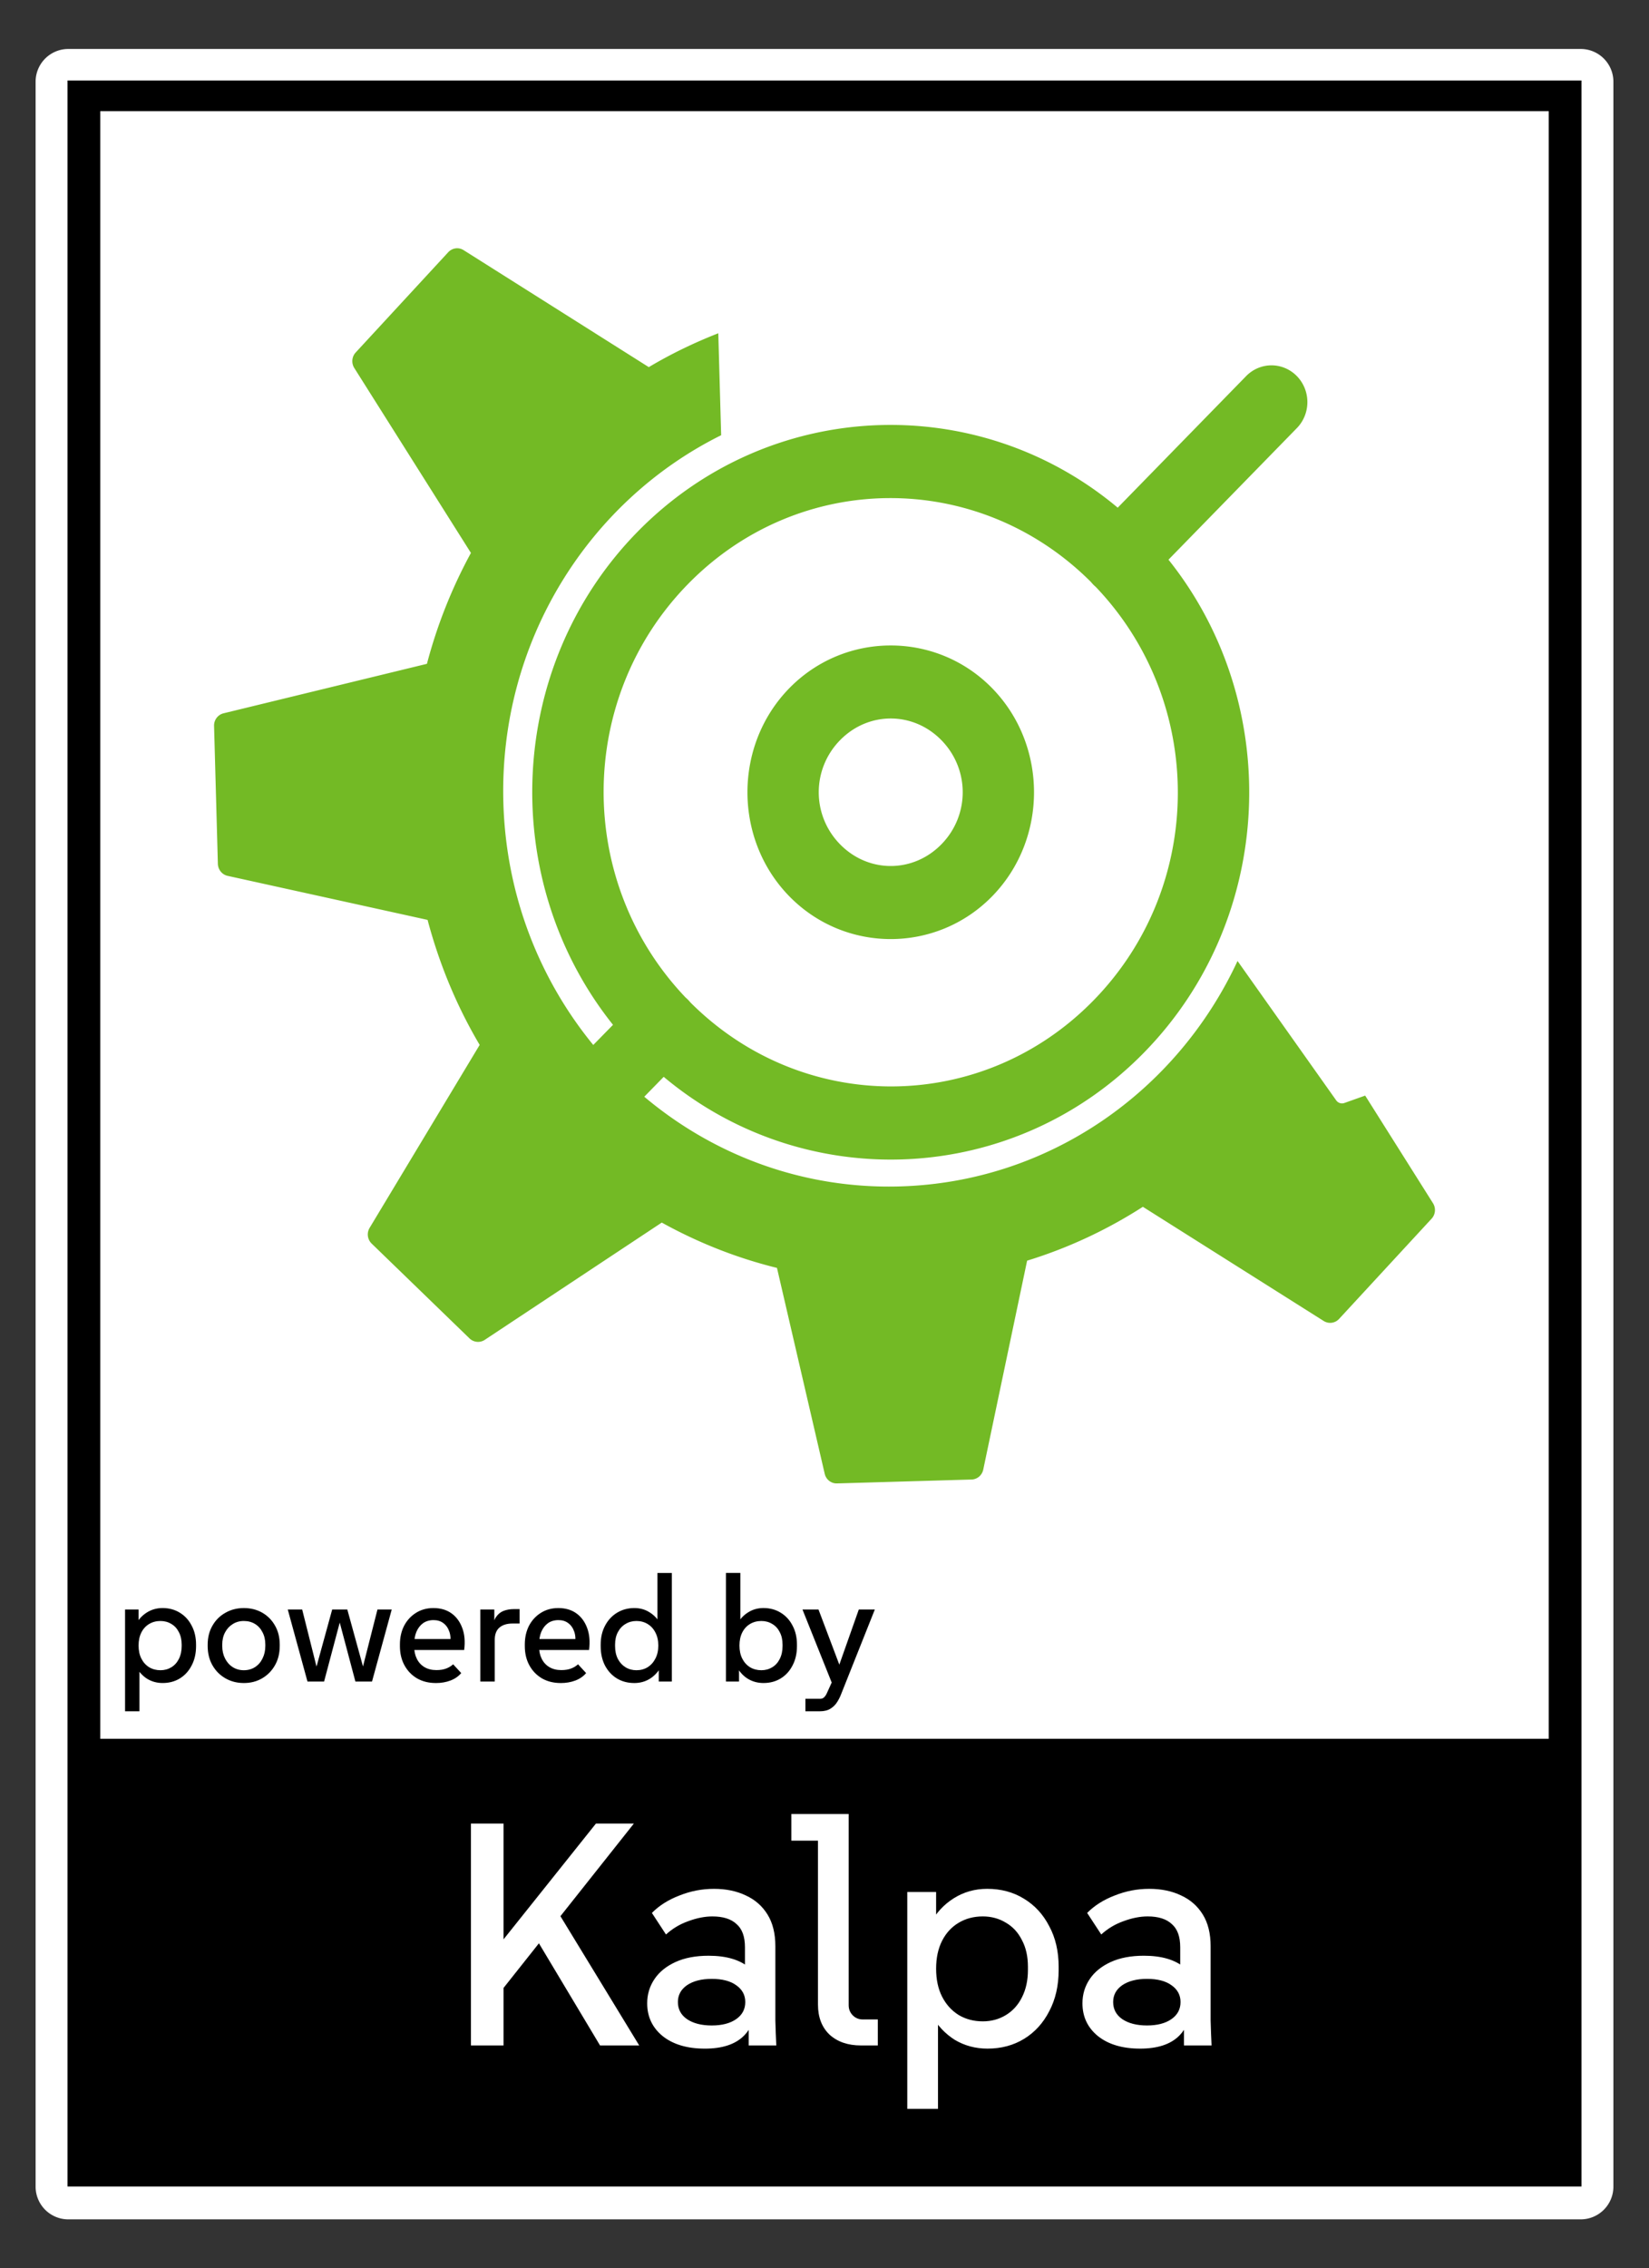 <?xml version="1.0" encoding="UTF-8" standalone="no"?>
<!-- Created with Inkscape (http://www.inkscape.org/) -->

<svg
   width="200mm"
   height="275mm"
   viewBox="0 0 200 275"
   version="1.1"
   id="svg1"
   sodipodi:docname="powered-by-kalpa.svg"
   inkscape:version="1.3.2 (091e20ef0f, 2023-11-25)"
   inkscape:export-filename="powered-by-kalpa.png"
   inkscape:export-xdpi="96"
   inkscape:export-ydpi="96"
   xmlns:inkscape="http://www.inkscape.org/namespaces/inkscape"
   xmlns:sodipodi="http://sodipodi.sourceforge.net/DTD/sodipodi-0.dtd"
   xmlns="http://www.w3.org/2000/svg"
   xmlns:svg="http://www.w3.org/2000/svg">
  <rect x="0" y="0" width="200" height="275" fill="#333333" stroke="none"/>
  <sodipodi:namedview
     id="namedview1"
     pagecolor="#ffffff"
     bordercolor="#000000"
     borderopacity="0.25"
     inkscape:showpageshadow="2"
     inkscape:pageopacity="0.0"
     inkscape:pagecheckerboard="0"
     inkscape:deskcolor="#d1d1d1"
     inkscape:document-units="mm"
     inkscape:zoom="0.5428973"
     inkscape:cx="227.48317"
     inkscape:cy="653.89899"
     inkscape:window-width="1920"
     inkscape:window-height="1002"
     inkscape:window-x="0"
     inkscape:window-y="0"
     inkscape:window-maximized="1"
     inkscape:current-layer="svg1" />
  <defs
     id="defs1">
    <inkscape:path-effect
       effect="fillet_chamfer"
       id="path-effect1"
       is_visible="true"
       lpeversion="1"
       nodesatellites_param="F,0,0,1,0,0,0,1 @ F,0,0,1,0,0,0,1 @ F,0,0,1,0,0,0,1 @ F,0,0,1,0,0,0,1 @ F,0,0,1,0,0,0,1 @ F,0,0,1,0,0,0,1 @ F,0,0,1,0,0,0,1 @ F,0,0,1,0,0,0,1"
       radius="0"
       unit="px"
       method="auto"
       mode="F"
       chamfer_steps="1"
       flexible="false"
       use_knot_distance="true"
       apply_no_radius="true"
       apply_with_radius="true"
       only_selected="false"
       hide_knots="false" />
  </defs>
  <path
     id="rect7"
     style="display:inline;fill:#ffffff;stroke-width:0.253;paint-order:markers stroke fill"
     d="M 8.287,5.937 H 191.713 a 3.969,3.969 0 0 1 3.969,3.969 V 265.094 a 3.969,3.969 0 0 1 -3.969,3.969 H 8.287 a 3.969,3.969 0 0 1 -3.969,-3.969 V 9.906 a 3.969,3.969 0 0 1 3.969,-3.969 z"
     inkscape:label="white bg" />
  <rect
     style="fill:#000000;stroke-width:0.647;paint-order:markers stroke fill"
     id="rect3"
     width="183.621"
     height="255.321"
     x="8.189"
     y="9.758"
     inkscape:label="black box" />
  <path
     id="rect2"
     style="display:inline;fill:#ffffff;stroke-width:0.21"
     d="M 12.16,13.477 H 187.84 V 210.799 H 12.16 Z"
     inkscape:label="white bg logo" />
  <path
     id="path2"
     style="fill:#73ba25;fill-opacity:1;stroke-width:4.983"
     d="m 55.252,30.112 c -0.331,0.045 -0.652,0.209 -0.894,0.473 L 43.136,42.738 c -0.472,0.513 -0.538,1.288 -0.163,1.881 l 14.145,22.416 c -2.284,4.197 -4.092,8.709 -5.337,13.443 l -24.664,5.998 c -0.686,0.166 -1.174,0.801 -1.154,1.527 l 0.462,16.723 c 0.019,0.707 0.513,1.312 1.183,1.458 l 24.251,5.338 c 1.433,5.401 3.557,10.494 6.318,15.157 l -13.347,22.179 c -0.372,0.62 -0.267,1.412 0.25,1.911 l 11.866,11.493 c 0.499,0.482 1.264,0.559 1.846,0.177 l 21.472,-14.221 c 4.361,2.413 9.043,4.282 13.972,5.496 l 5.789,24.956 c 0.163,0.707 0.786,1.192 1.49,1.172 l 16.328,-0.473 c 0.686,-0.02 1.269,-0.517 1.413,-1.211 l 5.318,-25.321 c 5.004,-1.539 9.715,-3.752 14.039,-6.53 l 21.924,13.837 c 0.603,0.382 1.387,0.283 1.875,-0.246 l 11.222,-12.153 c 0.475,-0.514 0.539,-1.289 0.163,-1.881 l -8.221,-13.04 -2.519,0.896 c -0.367,0.131 -0.773,-7.2e-4 -1,-0.325 0,0 -5.222,-7.371 -11.962,-16.89 -7.315,15.737 -22.77,26.808 -40.953,27.33 -11.741,0.337 -22.587,-3.791 -31.001,-10.873 l 2.356,-2.413 c 17.068,14.303 42.384,13.317 58.3,-2.984 15.916,-16.301 16.888,-42.231 2.923,-59.712 L 157.256,51.937 A 4.352,4.457 3.5830457e-4 1 0 151.102,45.634 L 135.563,61.549 C 118.495,47.246 93.179,48.232 77.263,64.533 61.347,80.835 60.385,106.764 74.349,124.245 l -2.394,2.442 C 65.416,118.701 61.358,108.498 61.05,97.27 60.518,77.804 71.397,60.731 87.465,52.764 L 87.119,40.404 c -2.933,1.146 -5.755,2.511 -8.433,4.107 L 78.675,44.5 56.231,30.327 C 55.929,30.137 55.582,30.066 55.251,30.111 Z m 52.569,30.275 c 8.828,-0.045 17.675,3.351 24.501,10.174 a 4.351,4.457 3.3642321e-4 0 0 0.587,0.601 c 13.336,13.981 13.272,36.241 -0.26,50.1 -13.527,13.855 -35.255,13.922 -48.906,0.276 a 4.351,4.457 3.3642321e-4 0 0 -0.587,-0.601 C 69.821,106.955 69.885,84.695 83.417,70.836 90.18,63.909 98.993,60.431 107.822,60.387 Z m 0.212,17.865 c -4.463,0 -8.928,1.728 -12.308,5.19 -6.76,6.924 -6.76,18.288 0,25.213 6.76,6.924 17.856,6.924 24.616,0 6.76,-6.924 6.76,-18.288 0,-25.213 -3.38,-3.462 -7.845,-5.19 -12.308,-5.19 z m 0,8.854 c 2.218,0 4.437,0.88 6.154,2.639 3.435,3.518 3.435,9.088 0,12.606 -3.435,3.518 -8.873,3.518 -12.308,0 -3.435,-3.518 -3.435,-9.088 0,-12.606 1.717,-1.759 3.936,-2.639 6.154,-2.639 z"
     inkscape:label="logo" />
  <path
     style="font-weight:500;font-size:64px;line-height:0;font-family:SUSE;-inkscape-font-specification:'SUSE Medium';white-space:pre;fill:#ffffff;stroke-width:0.597"
     d="m 59.474,243.022 -0.418,-5.381 13.226,-16.565 h 4.599 z m -2.356,4.958 v -26.904 h 3.953 v 26.904 z m 15.659,0 -8.514,-14.221 2.813,-2.921 10.452,17.142 z m 18.032,0 v -6.649 l -0.456,-1.307 v -3.959 q 0,-1.922 -1.026,-2.806 -0.988,-0.922 -2.927,-0.922 -1.368,0 -2.927,0.577 -1.52,0.538 -2.698,1.614 l -1.71,-2.614 q 1.33,-1.345 3.345,-2.114 2.014,-0.807 4.181,-0.807 2.204,0 3.877,0.807 1.672,0.769 2.622,2.306 0.95,1.537 0.95,3.843 v 5.996 q 0,1.499 0,2.998 0.038,1.499 0.114,3.036 z m -5.321,0.384 q -3.193,0 -5.093,-1.499 -1.9,-1.537 -1.9,-3.997 0,-1.614 0.874,-2.921 0.874,-1.307 2.546,-2.075 1.672,-0.769 4.029,-0.769 3.231,0 4.941,1.461 1.748,1.461 1.748,3.882 h -0.874 q 0,2.844 -1.558,4.382 -1.558,1.537 -4.713,1.537 z m 0.836,-2.806 q 1.862,0 2.965,-0.769 1.102,-0.769 1.102,-2.075 0,-1.268 -1.102,-2.037 -1.064,-0.769 -2.965,-0.769 -1.862,0 -3.003,0.769 -1.102,0.769 -1.102,2.037 0,1.307 1.102,2.075 1.14,0.769 3.003,0.769 z m 18.091,2.421 q -2.356,0 -3.801,-1.307 -1.406,-1.345 -1.406,-3.651 V 221.46 l 1.672,1.691 h -4.903 v -3.229 h 6.955 v 23.176 q 0,0.73 0.494,1.23 0.494,0.5 1.216,0.5 h 1.824 v 3.152 z m 5.625,7.687 v -26.289 h 3.497 v 4.727 l -0.722,-0.846 q 1.026,-1.96 2.851,-3.113 1.824,-1.153 4.067,-1.153 2.508,0 4.447,1.191 1.976,1.191 3.079,3.344 1.14,2.114 1.14,4.92 v 0.384 q 0,2.844 -1.14,4.997 -1.102,2.152 -3.041,3.344 -1.938,1.191 -4.447,1.191 -2.204,0 -3.991,-1.076 -1.748,-1.115 -2.775,-2.959 l 0.76,-0.884 v 12.222 z m 9.16,-10.608 q 1.558,0 2.813,-0.769 1.254,-0.769 1.938,-2.152 0.722,-1.422 0.722,-3.305 v -0.384 q 0,-1.883 -0.722,-3.229 -0.684,-1.384 -1.938,-2.114 -1.254,-0.769 -2.813,-0.769 -1.634,0 -2.927,0.769 -1.292,0.769 -2.014,2.191 -0.722,1.422 -0.722,3.382 0,1.96 0.722,3.382 0.722,1.422 2.014,2.229 1.292,0.769 2.927,0.769 z m 24.4,2.921 v -6.649 l -0.456,-1.307 v -3.959 q 0,-1.922 -1.026,-2.806 -0.988,-0.922 -2.927,-0.922 -1.368,0 -2.927,0.577 -1.52,0.538 -2.698,1.614 l -1.71,-2.614 q 1.33,-1.345 3.345,-2.114 2.014,-0.807 4.181,-0.807 2.204,0 3.877,0.807 1.672,0.769 2.622,2.306 0.95,1.537 0.95,3.843 v 5.996 q 0,1.499 0,2.998 0.038,1.499 0.114,3.036 z m -5.321,0.384 q -3.193,0 -5.093,-1.499 -1.9,-1.537 -1.9,-3.997 0,-1.614 0.874,-2.921 0.874,-1.307 2.546,-2.075 1.672,-0.769 4.029,-0.769 3.231,0 4.941,1.461 1.748,1.461 1.748,3.882 h -0.874 q 0,2.844 -1.558,4.382 -1.558,1.537 -4.713,1.537 z m 0.836,-2.806 q 1.862,0 2.965,-0.769 1.102,-0.769 1.102,-2.075 0,-1.268 -1.102,-2.037 -1.064,-0.769 -2.965,-0.769 -1.862,0 -3.003,0.769 -1.102,0.769 -1.102,2.037 0,1.307 1.102,2.075 1.14,0.769 3.003,0.769 z"
     id="text5"
     aria-label="Kalpa"
     inkscape:label="kalpa" />
  <path
     style="font-weight:500;font-size:64px;line-height:0;font-family:SUSE;-inkscape-font-specification:'SUSE Medium';white-space:pre;stroke-width:0.28"
     d="m 15.167,207.467 v -12.335 h 1.641 v 2.218 l -0.339,-0.397 q 0.481,-0.92 1.337,-1.461 0.856,-0.541 1.908,-0.541 1.177,0 2.086,0.559 0.927,0.559 1.444,1.569 0.535,0.992 0.535,2.308 v 0.18 q 0,1.334 -0.535,2.344 -0.517,1.01 -1.427,1.569 -0.909,0.559 -2.086,0.559 -1.034,0 -1.872,-0.505 -0.82,-0.523 -1.302,-1.389 l 0.357,-0.415 v 5.735 z m 4.298,-4.977 q 0.731,0 1.32,-0.361 0.588,-0.361 0.909,-1.01 0.339,-0.667 0.339,-1.551 v -0.18 q 0,-0.884 -0.339,-1.515 -0.321,-0.649 -0.909,-0.992 -0.588,-0.361 -1.32,-0.361 -0.767,0 -1.373,0.361 -0.606,0.361 -0.945,1.028 -0.339,0.667 -0.339,1.587 0,0.92 0.339,1.587 0.339,0.667 0.945,1.046 0.606,0.361 1.373,0.361 z m 10.111,1.551 q -1.248,0 -2.247,-0.577 -0.999,-0.577 -1.569,-1.587 -0.571,-1.01 -0.571,-2.326 v -0.162 q 0,-1.298 0.571,-2.29 0.571,-1.01 1.569,-1.569 0.999,-0.577 2.247,-0.577 1.248,0 2.229,0.559 0.981,0.559 1.551,1.569 0.571,0.992 0.571,2.29 v 0.18 q 0,1.316 -0.571,2.326 -0.571,1.01 -1.551,1.587 -0.981,0.577 -2.229,0.577 z m 0,-1.551 q 0.767,0 1.355,-0.379 0.588,-0.379 0.909,-1.046 0.339,-0.667 0.339,-1.515 v -0.18 q 0,-0.848 -0.339,-1.479 -0.321,-0.649 -0.909,-1.01 -0.588,-0.361 -1.355,-0.361 -0.767,0 -1.355,0.379 -0.588,0.361 -0.927,1.01 -0.339,0.631 -0.339,1.479 v 0.162 q 0,0.848 0.339,1.515 0.339,0.667 0.927,1.046 0.588,0.379 1.355,0.379 z m 7.717,1.371 -2.39,-8.728 h 1.748 l 1.908,7.592 h -0.357 l 2.086,-7.592 h 1.837 l 2.086,7.574 h -0.357 l 1.926,-7.574 h 1.73 l -2.39,8.728 h -2.015 l -2.193,-8.259 h 0.588 l -2.193,8.259 z m 15.563,0.18 q -1.284,0 -2.265,-0.559 -0.981,-0.577 -1.534,-1.587 -0.553,-1.01 -0.553,-2.344 v -0.18 q 0,-1.262 0.499,-2.254 0.517,-0.992 1.427,-1.569 0.927,-0.595 2.14,-0.595 1.284,0 2.176,0.631 0.892,0.631 1.32,1.785 0.428,1.136 0.232,2.669 h -6.545 v -1.334 h 5.635 l -0.785,0.703 q 0.125,-0.956 -0.107,-1.605 -0.232,-0.667 -0.731,-1.028 -0.481,-0.361 -1.177,-0.361 -0.749,0 -1.284,0.379 -0.517,0.379 -0.802,1.046 -0.267,0.649 -0.267,1.533 v 0.271 q 0,0.812 0.321,1.461 0.321,0.649 0.927,1.01 0.606,0.361 1.444,0.361 0.678,0 1.159,-0.18 0.499,-0.18 0.874,-0.523 l 0.981,1.064 q -0.499,0.595 -1.302,0.902 -0.802,0.307 -1.783,0.307 z m 5.403,-0.18 v -8.728 h 1.694 v 2.38 l -0.232,-0.018 q 0.089,-0.938 0.446,-1.461 0.357,-0.523 0.909,-0.739 0.571,-0.216 1.23,-0.216 h 0.713 v 1.749 h -0.856 q -1.034,0 -1.605,0.505 -0.553,0.487 -0.553,1.479 v 5.049 z m 9.744,0.18 q -1.284,0 -2.265,-0.559 -0.981,-0.577 -1.534,-1.587 -0.553,-1.01 -0.553,-2.344 v -0.18 q 0,-1.262 0.499,-2.254 0.517,-0.992 1.427,-1.569 0.927,-0.595 2.14,-0.595 1.284,0 2.176,0.631 0.892,0.631 1.32,1.785 0.428,1.136 0.232,2.669 h -6.545 v -1.334 h 5.635 l -0.785,0.703 q 0.125,-0.956 -0.107,-1.605 -0.232,-0.667 -0.731,-1.028 -0.481,-0.361 -1.177,-0.361 -0.749,0 -1.284,0.379 -0.517,0.379 -0.802,1.046 -0.267,0.649 -0.267,1.533 v 0.271 q 0,0.812 0.321,1.461 0.321,0.649 0.927,1.01 0.606,0.361 1.444,0.361 0.678,0 1.159,-0.18 0.499,-0.18 0.874,-0.523 l 0.981,1.064 q -0.499,0.595 -1.302,0.902 -0.802,0.307 -1.783,0.307 z m 8.916,0 q -1.177,0 -2.104,-0.559 -0.909,-0.559 -1.444,-1.569 -0.517,-1.01 -0.517,-2.344 v -0.18 q 0,-1.316 0.535,-2.308 0.535,-1.01 1.462,-1.569 0.927,-0.559 2.086,-0.559 1.052,0 1.855,0.523 0.82,0.505 1.284,1.371 l -0.339,0.415 v -6.564 h 1.748 v 13.164 h -1.587 v -2.29 l 0.339,0.361 q -0.499,0.992 -1.355,1.551 -0.856,0.559 -1.962,0.559 z m 0.267,-1.551 q 0.767,0 1.355,-0.361 0.606,-0.379 0.945,-1.046 0.357,-0.667 0.357,-1.587 0,-0.92 -0.357,-1.587 -0.339,-0.667 -0.945,-1.028 -0.588,-0.361 -1.355,-0.361 -0.731,0 -1.32,0.361 -0.588,0.343 -0.927,0.992 -0.339,0.631 -0.339,1.515 v 0.18 q 0,0.884 0.339,1.551 0.339,0.649 0.927,1.01 0.588,0.361 1.32,0.361 z m 15.425,1.551 q -1.106,0 -1.979,-0.559 -0.856,-0.559 -1.32,-1.533 l 0.321,-0.361 v 2.272 h -1.587 v -13.164 h 1.748 v 6.564 l -0.339,-0.415 q 0.464,-0.866 1.284,-1.371 0.82,-0.523 1.855,-0.523 1.177,0 2.086,0.559 0.927,0.559 1.444,1.569 0.535,0.992 0.535,2.308 v 0.18 q 0,1.334 -0.535,2.344 -0.517,1.01 -1.427,1.569 -0.909,0.559 -2.086,0.559 z m -0.267,-1.551 q 0.731,0 1.32,-0.361 0.588,-0.361 0.909,-1.01 0.339,-0.667 0.339,-1.551 v -0.18 q 0,-0.884 -0.339,-1.515 -0.321,-0.649 -0.909,-0.992 -0.588,-0.361 -1.32,-0.361 -0.767,0 -1.373,0.361 -0.606,0.361 -0.945,1.028 -0.339,0.667 -0.339,1.587 0,0.92 0.339,1.587 0.339,0.667 0.945,1.046 0.606,0.361 1.373,0.361 z m 5.342,4.977 v -1.515 h 1.801 q 0.303,0 0.481,-0.198 0.196,-0.198 0.321,-0.487 l 1.302,-2.867 2.568,-7.268 h 1.944 l -4.066,10.207 q -0.178,0.487 -0.481,0.974 -0.303,0.505 -0.82,0.83 -0.499,0.325 -1.337,0.325 z m 3.442,-2.849 -3.798,-9.486 h 1.944 l 2.889,7.646 z"
     id="text4"
     aria-label="powered by"
     inkscape:label="powered by" />
</svg>
